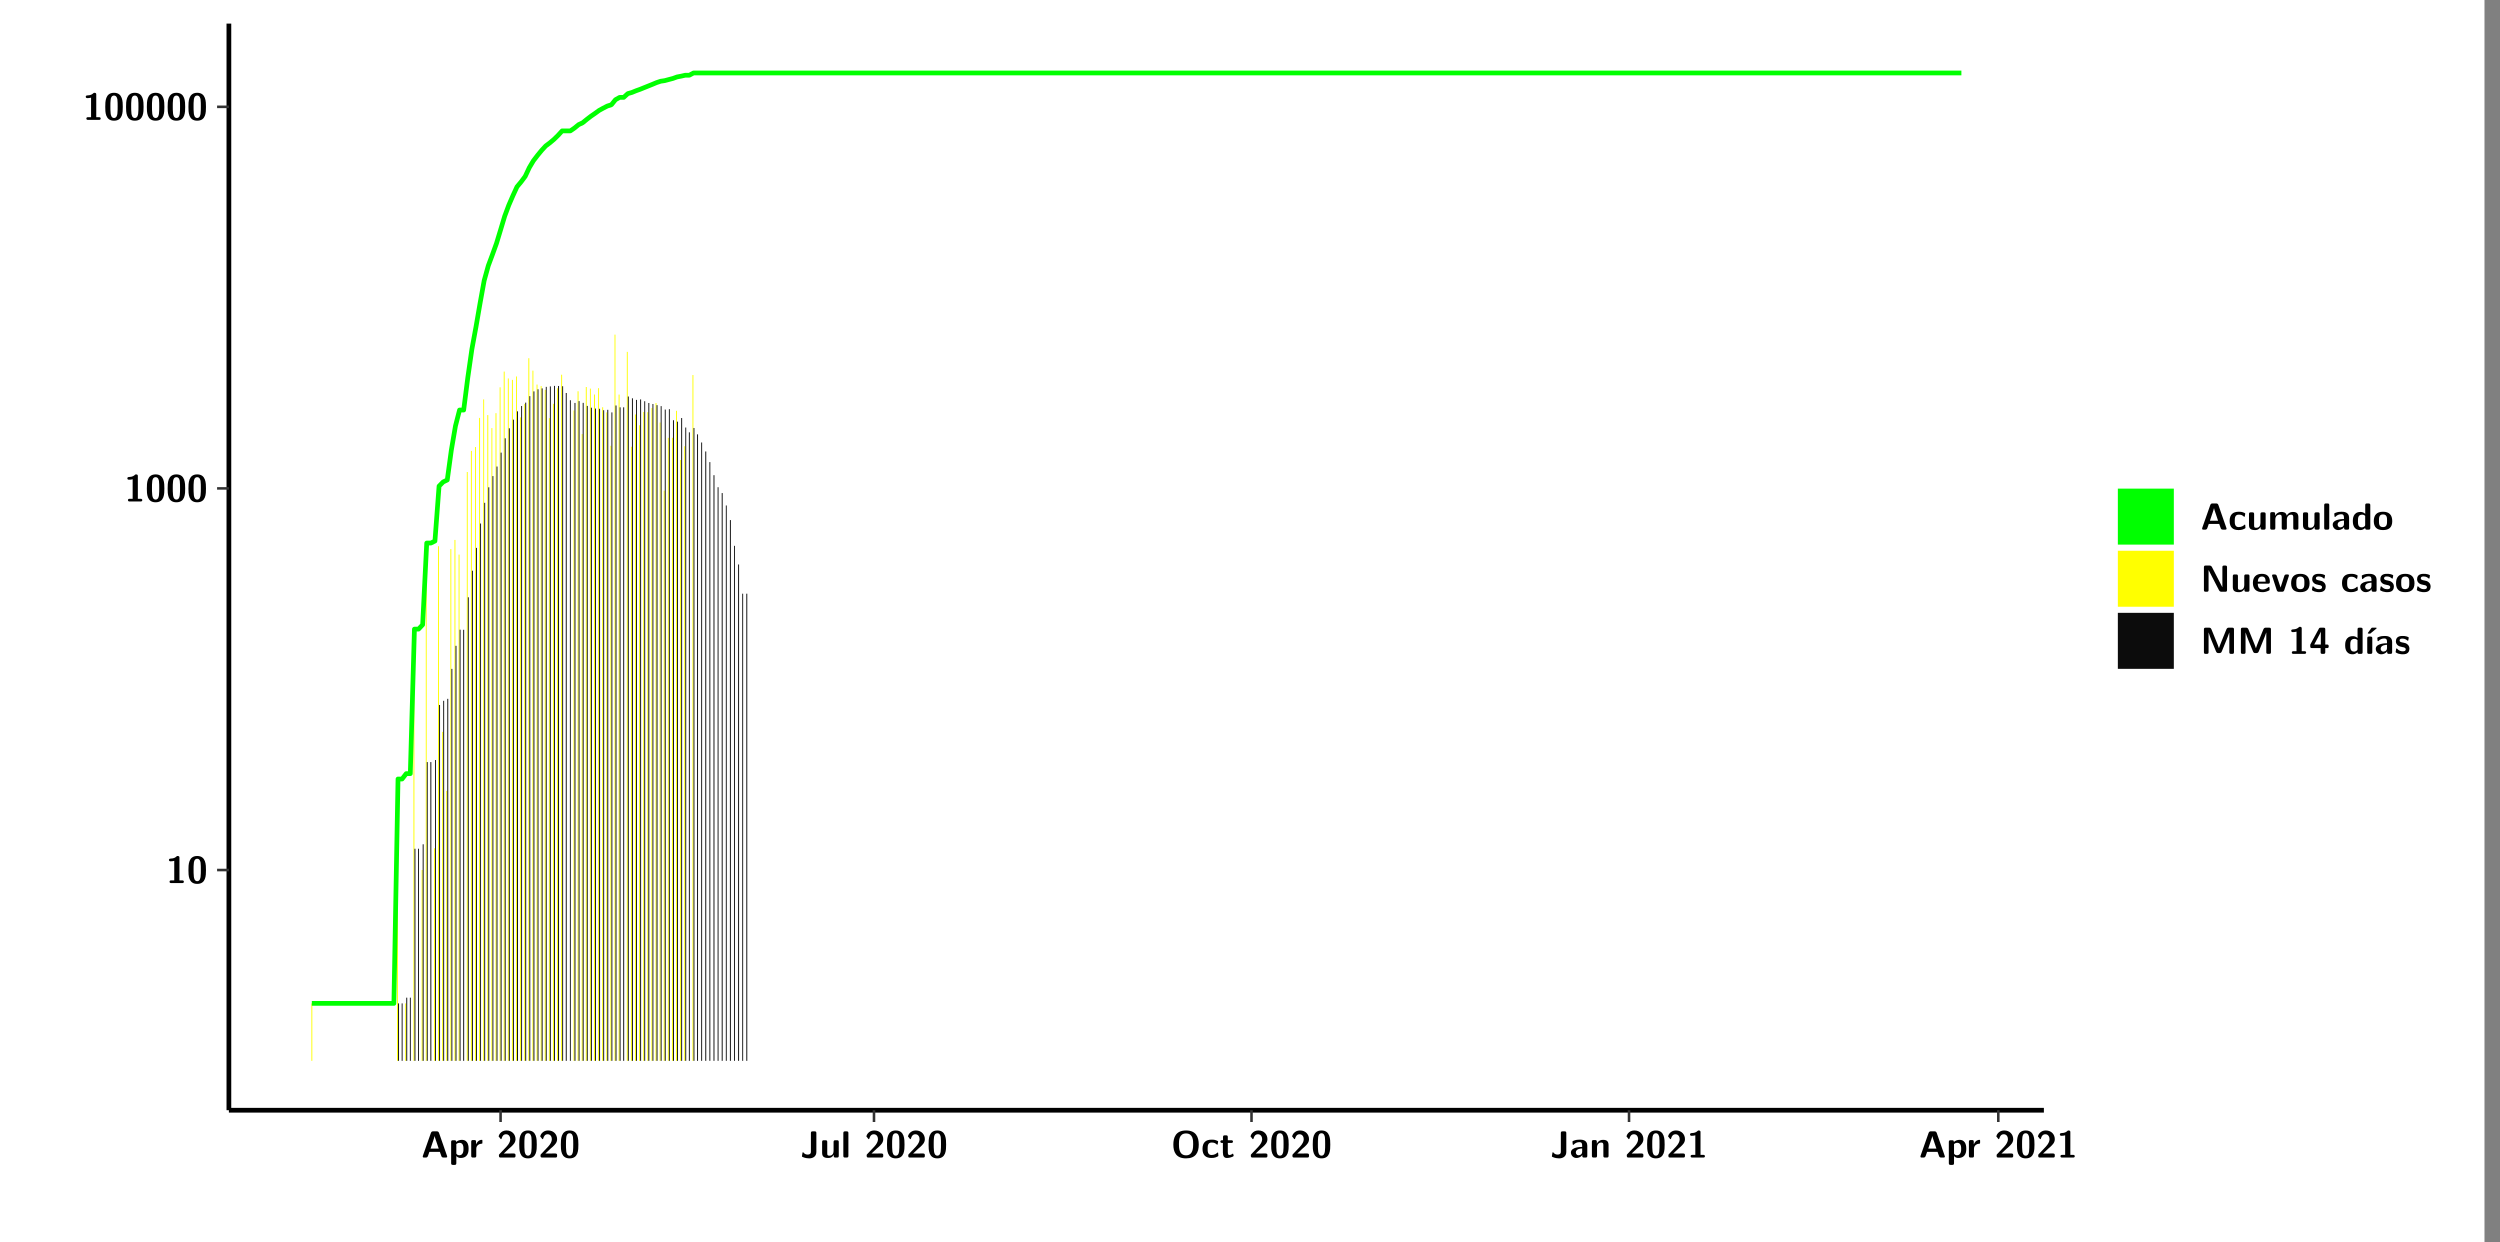<?xml version="1.0" encoding="UTF-8"?>
<svg xmlns="http://www.w3.org/2000/svg" xmlns:xlink="http://www.w3.org/1999/xlink" width="579.653pt" height="288pt" viewBox="0 0 579.653 288" version="1.1">
<rect x="0" y="0" width="579.653" height="288" fill="#808080" stroke="none"/>
<defs>
<g>
<symbol overflow="visible" id="glyph0-0">
<path style="stroke:none;" d=""/>
</symbol>
<symbol overflow="visible" id="glyph0-1">
<path style="stroke:none;" d="M 3.109 -5.859 C 3.109 -6.016 3.109 -6.281 2.719 -6.281 C 2.547 -6.281 2.516 -6.266 2.406 -6.156 C 2.25 -6.016 1.922 -5.688 1.047 -5.672 C 0.891 -5.672 0.672 -5.609 0.672 -5.359 C 0.672 -5.047 0.969 -5.047 1.094 -5.047 C 1.344 -5.047 1.656 -5.078 1.906 -5.156 L 1.906 -0.625 L 1.234 -0.625 C 1.109 -0.625 0.812 -0.625 0.812 -0.312 C 0.812 0 1.109 0 1.234 0 L 3.719 0 C 3.828 0 4.141 0 4.141 -0.312 C 4.141 -0.625 3.828 -0.625 3.719 -0.625 L 3.109 -0.625 Z M 3.109 -5.859 "/>
</symbol>
<symbol overflow="visible" id="glyph0-2">
<path style="stroke:none;" d="M 4.438 -3 C 4.438 -4.203 4.438 -6.281 2.406 -6.281 C 0.375 -6.281 0.375 -4.219 0.375 -3 C 0.375 -1.812 0.375 0.188 2.406 0.188 C 4.438 0.188 4.438 -1.781 4.438 -3 Z M 2.406 -0.438 C 1.75 -0.438 1.656 -1.25 1.625 -1.484 C 1.562 -1.953 1.562 -2.766 1.562 -3.125 C 1.562 -3.641 1.562 -4.203 1.625 -4.641 C 1.641 -4.875 1.734 -5.641 2.406 -5.641 C 3.047 -5.641 3.156 -4.906 3.188 -4.734 C 3.25 -4.281 3.25 -3.594 3.25 -3.125 C 3.25 -2.625 3.25 -1.953 3.188 -1.469 C 3.156 -1.234 3.062 -0.438 2.406 -0.438 Z M 2.406 -0.438 "/>
</symbol>
<symbol overflow="visible" id="glyph0-3">
<path style="stroke:none;" d="M 4.156 -5.703 C 4.031 -6.078 3.766 -6.078 3.594 -6.078 L 2.828 -6.078 C 2.641 -6.078 2.391 -6.078 2.266 -5.703 L 0.406 -0.406 C 0.375 -0.297 0.375 -0.281 0.375 -0.234 C 0.375 0 0.594 0 0.703 0 L 1.031 0 C 1.188 0 1.453 0 1.578 -0.344 L 1.922 -1.328 L 4.344 -1.328 L 4.641 -0.484 C 4.75 -0.172 4.812 0 5.234 0 L 5.703 0 C 5.828 0 6.047 0 6.047 -0.234 C 6.047 -0.281 6.047 -0.297 6 -0.406 Z M 2.812 -3.938 C 2.938 -4.328 3.062 -4.656 3.125 -4.969 L 3.141 -4.969 C 3.188 -4.766 3.188 -4.75 3.25 -4.547 L 4.078 -2.078 L 2.188 -2.078 Z M 2.812 -3.938 "/>
</symbol>
<symbol overflow="visible" id="glyph0-4">
<path style="stroke:none;" d="M 1.734 -0.344 C 2.125 0.094 2.609 0.094 2.719 0.094 C 4.578 0.094 4.578 -1.594 4.578 -2.031 C 4.578 -2.453 4.578 -4.109 3 -4.109 C 2.484 -4.109 2.016 -3.906 1.703 -3.609 C 1.703 -3.922 1.578 -4.016 1.281 -4.016 L 0.953 -4.016 C 0.641 -4.016 0.531 -3.922 0.531 -3.594 L 0.531 1.281 C 0.531 1.594 0.625 1.703 0.953 1.703 L 1.312 1.703 C 1.641 1.703 1.734 1.594 1.734 1.281 Z M 1.734 -3.141 C 1.828 -3.219 2.109 -3.422 2.484 -3.422 C 3.391 -3.422 3.391 -2.391 3.391 -2 C 3.391 -1.656 3.391 -0.531 2.406 -0.531 C 2.203 -0.531 2.047 -0.609 1.938 -0.688 C 1.734 -0.828 1.734 -0.875 1.734 -1.031 Z M 1.734 -3.141 "/>
</symbol>
<symbol overflow="visible" id="glyph0-5">
<path style="stroke:none;" d="M 1.703 -2.016 C 1.703 -2.844 2.391 -3.188 2.938 -3.219 C 3.109 -3.234 3.125 -3.234 3.125 -3.469 L 3.125 -3.875 C 3.125 -4.047 3.125 -4.109 2.969 -4.109 C 2.719 -4.109 2.078 -4.031 1.672 -3.078 L 1.656 -3.078 L 1.656 -3.641 C 1.656 -3.922 1.594 -4.062 1.234 -4.062 L 0.953 -4.062 C 0.641 -4.062 0.531 -3.969 0.531 -3.641 L 0.531 -0.422 C 0.531 -0.109 0.625 0 0.953 0 L 1.281 0 C 1.609 0 1.703 -0.109 1.703 -0.422 Z M 1.703 -2.016 "/>
</symbol>
<symbol overflow="visible" id="glyph0-6">
<path style="stroke:none;" d="M 0.562 -0.75 C 0.484 -0.656 0.484 -0.641 0.484 -0.484 L 0.484 -0.422 C 0.484 -0.109 0.578 0 0.906 0 L 3.906 0 C 4.25 0 4.328 -0.109 4.328 -0.422 L 4.328 -0.531 C 4.328 -0.672 4.328 -0.828 4.141 -0.906 C 4.078 -0.953 3.797 -0.953 3.625 -0.953 C 3.438 -0.953 3.219 -0.938 3.031 -0.938 L 1.609 -0.938 L 2.766 -2.031 C 2.906 -2.141 3.234 -2.422 3.359 -2.547 C 3.844 -3.016 4.328 -3.484 4.328 -4.266 C 4.328 -5.328 3.562 -6.281 2.266 -6.281 C 1.969 -6.281 1.469 -6.234 1.047 -5.891 C 0.969 -5.828 0.562 -5.516 0.406 -4.922 L 0.844 -4.359 C 0.891 -4.297 0.922 -4.266 0.984 -4.266 C 1.062 -4.266 1.078 -4.328 1.109 -4.422 C 1.281 -5.031 1.578 -5.406 2.141 -5.406 C 2.828 -5.406 3.109 -4.781 3.109 -4.25 C 3.109 -3.688 2.766 -3.094 2.25 -2.531 Z M 0.562 -0.75 "/>
</symbol>
<symbol overflow="visible" id="glyph0-7">
<path style="stroke:none;" d="M 3.75 -5.656 C 3.75 -5.938 3.688 -6.078 3.328 -6.078 L 2.906 -6.078 C 2.562 -6.078 2.484 -5.969 2.484 -5.656 L 2.484 -1.359 C 2.484 -1.172 2.484 -0.688 1.703 -0.688 C 1.203 -0.688 0.922 -0.969 0.797 -1.125 C 0.734 -1.203 0.703 -1.234 0.656 -1.234 C 0.562 -1.234 0.547 -1.141 0.531 -1.062 C 0.484 -0.781 0.406 -0.328 0.406 -0.297 C 0.406 -0.203 0.453 -0.188 0.625 -0.109 C 1.141 0.109 1.672 0.188 2.062 0.188 C 3 0.188 3.75 -0.281 3.75 -1.312 Z M 3.75 -5.656 "/>
</symbol>
<symbol overflow="visible" id="glyph0-8">
<path style="stroke:none;" d="M 4.391 -3.594 C 4.391 -3.875 4.328 -4.016 3.969 -4.016 L 3.609 -4.016 C 3.281 -4.016 3.188 -3.906 3.188 -3.594 L 3.188 -1.516 C 3.188 -0.938 2.891 -0.438 2.266 -0.438 C 1.766 -0.438 1.719 -0.562 1.719 -1.031 L 1.719 -3.594 C 1.719 -3.875 1.656 -4.016 1.297 -4.016 L 0.953 -4.016 C 0.625 -4.016 0.531 -3.922 0.531 -3.594 L 0.531 -1.109 C 0.531 -0.172 1.031 0.094 1.953 0.094 C 2.188 0.094 2.812 0.094 3.219 -0.656 L 3.219 -0.422 C 3.219 -0.141 3.281 0 3.641 0 L 3.969 0 C 4.297 0 4.391 -0.109 4.391 -0.422 Z M 4.391 -3.594 "/>
</symbol>
<symbol overflow="visible" id="glyph0-9">
<path style="stroke:none;" d="M 1.703 -5.656 C 1.703 -5.938 1.641 -6.078 1.281 -6.078 L 0.953 -6.078 C 0.641 -6.078 0.531 -5.984 0.531 -5.656 L 0.531 -0.422 C 0.531 -0.109 0.625 0 0.953 0 L 1.281 0 C 1.609 0 1.703 -0.109 1.703 -0.422 Z M 1.703 -5.656 "/>
</symbol>
<symbol overflow="visible" id="glyph0-10">
<path style="stroke:none;" d="M 6.422 -3 C 6.422 -4.766 5.781 -6.281 3.484 -6.281 C 1.047 -6.281 0.531 -4.609 0.531 -3 C 0.531 -1.359 1.109 0.188 3.469 0.188 C 5.734 0.188 6.422 -1.203 6.422 -3 Z M 3.484 -0.516 C 1.828 -0.516 1.828 -2.344 1.828 -3.141 C 1.828 -3.906 1.828 -5.594 3.469 -5.594 C 5.125 -5.594 5.125 -3.922 5.125 -3.141 C 5.125 -2.359 5.125 -0.516 3.484 -0.516 Z M 3.484 -0.516 "/>
</symbol>
<symbol overflow="visible" id="glyph0-11">
<path style="stroke:none;" d="M 4 -0.438 C 4 -0.531 3.969 -0.938 3.953 -1.047 C 3.953 -1.078 3.938 -1.172 3.844 -1.172 C 3.812 -1.172 3.797 -1.172 3.703 -1.078 C 3.562 -0.953 3.141 -0.594 2.422 -0.594 C 1.516 -0.594 1.516 -1.469 1.516 -2.031 C 1.516 -2.75 1.562 -3.484 2.453 -3.484 C 3.031 -3.484 3.266 -3.344 3.578 -3.078 C 3.688 -2.984 3.703 -2.984 3.734 -2.984 C 3.828 -2.984 3.844 -3.062 3.844 -3.094 C 3.859 -3.172 3.953 -3.656 3.953 -3.703 C 3.953 -3.781 3.891 -3.812 3.75 -3.891 C 3.328 -4.078 3.062 -4.156 2.453 -4.156 C 1.141 -4.156 0.328 -3.547 0.328 -2.016 C 0.328 -0.562 1.078 0.094 2.406 0.094 C 2.641 0.094 3.172 0.094 3.75 -0.203 C 4 -0.344 4 -0.344 4 -0.438 Z M 4 -0.438 "/>
</symbol>
<symbol overflow="visible" id="glyph0-12">
<path style="stroke:none;" d="M 1.906 -3.391 L 2.688 -3.391 C 2.797 -3.391 3.109 -3.391 3.109 -3.703 C 3.109 -4.016 2.797 -4.016 2.688 -4.016 L 1.906 -4.016 L 1.906 -4.75 C 1.906 -5.016 1.844 -5.156 1.484 -5.156 L 1.219 -5.156 C 0.906 -5.156 0.797 -5.062 0.797 -4.75 L 0.797 -4.016 L 0.594 -4.016 C 0.5 -4.016 0.172 -4.016 0.172 -3.703 C 0.172 -3.391 0.484 -3.391 0.594 -3.391 L 0.766 -3.391 L 0.766 -1.172 C 0.766 -0.281 1.094 0.094 1.688 0.094 C 1.766 0.094 2.156 0.094 2.609 -0.047 C 2.766 -0.094 3.266 -0.25 3.266 -0.406 C 3.266 -0.438 3.25 -0.5 3.203 -0.688 C 3.156 -0.859 3.141 -0.906 3.062 -0.906 C 3.016 -0.906 3 -0.906 2.953 -0.844 C 2.859 -0.781 2.625 -0.594 2.25 -0.594 C 2.047 -0.594 1.906 -0.734 1.906 -1.312 Z M 1.906 -3.391 "/>
</symbol>
<symbol overflow="visible" id="glyph0-13">
<path style="stroke:none;" d="M 4.062 -2.766 C 4.062 -4.156 2.734 -4.156 2.297 -4.156 C 1.891 -4.156 1.453 -4.125 0.859 -3.891 C 0.672 -3.797 0.625 -3.781 0.625 -3.688 C 0.625 -3.625 0.688 -3.109 0.688 -3.047 C 0.703 -2.984 0.75 -2.938 0.812 -2.938 C 0.844 -2.938 0.875 -2.969 0.906 -3 C 1.281 -3.391 1.719 -3.578 2.266 -3.578 C 2.734 -3.578 2.875 -3.297 2.875 -2.781 L 2.875 -2.469 C 2.562 -2.469 0.266 -2.453 0.266 -1.172 C 0.266 -0.547 0.766 0.094 1.531 0.094 C 1.828 0.094 2.484 0.016 2.906 -0.594 L 2.906 -0.422 C 2.906 -0.141 2.969 0 3.328 0 L 3.641 0 C 3.984 0 4.062 -0.109 4.062 -0.422 Z M 2.875 -1.344 C 2.875 -0.531 2.047 -0.531 2.016 -0.531 C 1.641 -0.531 1.406 -0.844 1.406 -1.188 C 1.406 -2.047 2.625 -2.109 2.875 -2.109 Z M 2.875 -1.344 "/>
</symbol>
<symbol overflow="visible" id="glyph0-14">
<path style="stroke:none;" d="M 4.391 -2.844 C 4.391 -3.75 4 -4.109 3.109 -4.109 C 2.188 -4.109 1.781 -3.438 1.672 -3.203 L 1.672 -3.641 C 1.672 -3.922 1.609 -4.062 1.25 -4.062 L 0.953 -4.062 C 0.625 -4.062 0.531 -3.969 0.531 -3.641 L 0.531 -0.422 C 0.531 -0.109 0.625 0 0.953 0 L 1.297 0 C 1.625 0 1.719 -0.109 1.719 -0.422 L 1.719 -2.359 C 1.719 -3.125 2.219 -3.484 2.688 -3.484 C 3.109 -3.484 3.188 -3.281 3.188 -2.828 L 3.188 -0.422 C 3.188 -0.141 3.25 0 3.609 0 L 3.969 0 C 4.297 0 4.391 -0.109 4.391 -0.422 Z M 4.391 -2.844 "/>
</symbol>
<symbol overflow="visible" id="glyph0-15">
<path style="stroke:none;" d="M 7.062 -2.844 C 7.062 -3.75 6.672 -4.109 5.781 -4.109 C 5.156 -4.109 4.688 -3.828 4.359 -3.25 C 4.219 -4.078 3.484 -4.109 3.109 -4.109 C 2.938 -4.109 2.578 -4.109 2.188 -3.828 C 1.906 -3.625 1.734 -3.344 1.672 -3.203 L 1.672 -3.641 C 1.672 -3.922 1.609 -4.062 1.25 -4.062 L 0.953 -4.062 C 0.625 -4.062 0.531 -3.969 0.531 -3.641 L 0.531 -0.422 C 0.531 -0.109 0.625 0 0.953 0 L 1.297 0 C 1.625 0 1.719 -0.109 1.719 -0.422 L 1.719 -2.359 C 1.719 -3.141 2.25 -3.484 2.688 -3.484 C 3.109 -3.484 3.203 -3.297 3.203 -2.828 L 3.203 -0.422 C 3.203 -0.109 3.297 0 3.625 0 L 3.969 0 C 4.297 0 4.391 -0.109 4.391 -0.422 L 4.391 -2.359 C 4.391 -3.141 4.922 -3.484 5.359 -3.484 C 5.781 -3.484 5.875 -3.297 5.875 -2.828 L 5.875 -0.422 C 5.875 -0.109 5.969 0 6.297 0 L 6.641 0 C 6.984 0 7.062 -0.109 7.062 -0.422 Z M 7.062 -2.844 "/>
</symbol>
<symbol overflow="visible" id="glyph0-16">
<path style="stroke:none;" d="M 4.375 -5.656 C 4.375 -5.938 4.312 -6.078 3.953 -6.078 L 3.625 -6.078 C 3.297 -6.078 3.203 -5.969 3.203 -5.656 L 3.203 -3.672 C 2.812 -4.047 2.375 -4.109 2.109 -4.109 C 0.328 -4.109 0.328 -2.422 0.328 -2 C 0.328 -1.594 0.328 0.094 2.062 0.094 C 2.422 0.094 2.812 -0.016 3.188 -0.406 C 3.188 -0.094 3.297 0 3.609 0 L 3.953 0 C 4.281 0 4.375 -0.109 4.375 -0.422 Z M 3.188 -1.094 C 3.188 -0.953 3.188 -0.875 2.922 -0.688 C 2.703 -0.547 2.5 -0.531 2.406 -0.531 C 1.516 -0.531 1.516 -1.344 1.516 -2 C 1.516 -2.656 1.516 -3.484 2.5 -3.484 C 2.75 -3.484 2.984 -3.391 3.188 -3.203 Z M 3.188 -1.094 "/>
</symbol>
<symbol overflow="visible" id="glyph0-17">
<path style="stroke:none;" d="M 4.547 -1.969 C 4.547 -3.406 3.844 -4.156 2.406 -4.156 C 0.953 -4.156 0.266 -3.391 0.266 -1.969 C 0.266 -0.547 1.031 0.094 2.406 0.094 C 3.781 0.094 4.547 -0.531 4.547 -1.969 Z M 2.406 -0.594 C 1.469 -0.594 1.469 -1.375 1.469 -2.078 C 1.469 -2.75 1.469 -3.531 2.406 -3.531 C 3.344 -3.531 3.344 -2.766 3.344 -2.078 C 3.344 -1.391 3.344 -0.594 2.406 -0.594 Z M 2.406 -0.594 "/>
</symbol>
<symbol overflow="visible" id="glyph0-18">
<path style="stroke:none;" d="M 2.656 -5.734 C 2.469 -6.078 2.203 -6.078 2.031 -6.078 L 1.219 -6.078 C 0.906 -6.078 0.797 -5.984 0.797 -5.656 L 0.797 -0.422 C 0.797 -0.109 0.891 0 1.219 0 L 1.453 0 C 1.781 0 1.875 -0.109 1.875 -0.422 L 1.875 -5.016 L 1.891 -5.016 L 4.297 -0.344 C 4.484 0 4.75 0 4.922 0 L 5.734 0 C 6.062 0 6.156 -0.109 6.156 -0.422 L 6.156 -5.656 C 6.156 -5.938 6.094 -6.078 5.734 -6.078 L 5.5 -6.078 C 5.156 -6.078 5.078 -5.969 5.078 -5.656 L 5.078 -1.062 L 5.062 -1.062 Z M 2.656 -5.734 "/>
</symbol>
<symbol overflow="visible" id="glyph0-19">
<path style="stroke:none;" d="M 3.781 -1.875 C 3.984 -1.875 4.203 -1.891 4.203 -2.281 C 4.203 -3.406 3.672 -4.156 2.359 -4.156 C 0.969 -4.156 0.266 -3.375 0.266 -2.047 C 0.266 -0.609 1.109 0.094 2.484 0.094 C 2.812 0.094 3.312 0.047 3.891 -0.234 C 4.078 -0.328 4.141 -0.359 4.141 -0.469 C 4.141 -0.531 4.125 -0.781 4.109 -0.844 C 4.078 -1.125 4.062 -1.125 3.984 -1.125 C 3.953 -1.125 3.938 -1.125 3.844 -1.047 C 3.328 -0.594 2.797 -0.531 2.516 -0.531 C 1.531 -0.531 1.422 -1.312 1.391 -1.875 Z M 1.406 -2.344 C 1.422 -2.875 1.609 -3.531 2.359 -3.531 C 3.062 -3.531 3.203 -3.031 3.219 -2.344 Z M 1.406 -2.344 "/>
</symbol>
<symbol overflow="visible" id="glyph0-20">
<path style="stroke:none;" d="M 4.109 -3.609 C 4.141 -3.719 4.141 -3.75 4.141 -3.766 C 4.141 -4.016 3.922 -4.016 3.797 -4.016 L 3.609 -4.016 C 3.25 -4.016 3.141 -3.891 3.062 -3.641 L 2.203 -0.984 L 1.328 -3.641 C 1.266 -3.828 1.203 -4.016 0.781 -4.016 L 0.578 -4.016 C 0.453 -4.016 0.234 -4.016 0.234 -3.766 C 0.234 -3.75 0.234 -3.719 0.266 -3.609 L 1.312 -0.375 C 1.438 0 1.703 0 1.859 0 L 2.5 0 C 2.672 0 2.938 0 3.062 -0.375 Z M 4.109 -3.609 "/>
</symbol>
<symbol overflow="visible" id="glyph0-21">
<path style="stroke:none;" d="M 3.469 -1.234 C 3.469 -1.734 3.203 -2.031 3.047 -2.172 C 2.703 -2.484 2.391 -2.547 2.031 -2.609 C 1.547 -2.703 1.188 -2.766 1.188 -3.109 C 1.188 -3.469 1.484 -3.547 1.828 -3.547 C 2.406 -3.547 2.719 -3.328 2.953 -3.125 C 3.047 -3.047 3.062 -3.047 3.094 -3.047 C 3.188 -3.047 3.203 -3.125 3.203 -3.156 C 3.219 -3.219 3.312 -3.719 3.312 -3.766 C 3.312 -3.906 2.844 -4.031 2.75 -4.062 C 2.406 -4.156 2.125 -4.156 1.891 -4.156 C 1.5 -4.156 0.328 -4.156 0.328 -2.906 C 0.328 -2.484 0.516 -2.219 0.75 -2 C 1.062 -1.734 1.406 -1.672 1.906 -1.562 C 2.156 -1.531 2.609 -1.453 2.609 -1.062 C 2.609 -0.656 2.266 -0.594 1.922 -0.594 C 1.531 -0.594 1.047 -0.703 0.625 -1.188 C 0.594 -1.234 0.562 -1.266 0.516 -1.266 C 0.422 -1.266 0.406 -1.188 0.391 -1.125 C 0.375 -1.016 0.266 -0.516 0.266 -0.422 C 0.266 -0.266 0.922 -0.062 0.922 -0.047 C 1.406 0.094 1.766 0.094 1.922 0.094 C 2.359 0.094 3.469 0.062 3.469 -1.234 Z M 3.469 -1.234 "/>
</symbol>
<symbol overflow="visible" id="glyph0-22">
<path style="stroke:none;" d="M 4.859 -2.859 C 4.688 -2.422 4.359 -1.609 4.281 -1.312 C 4.203 -1.625 3.844 -2.484 3.656 -2.953 L 2.531 -5.719 C 2.391 -6.078 2.109 -6.078 1.953 -6.078 L 1.219 -6.078 C 0.906 -6.078 0.797 -5.984 0.797 -5.656 L 0.797 -0.422 C 0.797 -0.109 0.891 0 1.219 0 L 1.453 0 C 1.781 0 1.875 -0.109 1.875 -0.422 L 1.875 -4.953 L 1.891 -4.953 C 1.984 -4.562 2.375 -3.578 2.578 -3.062 L 3.609 -0.562 C 3.766 -0.188 3.969 -0.188 4.266 -0.188 C 4.562 -0.188 4.781 -0.188 4.938 -0.562 L 6.062 -3.328 C 6.141 -3.531 6.625 -4.719 6.672 -4.953 L 6.688 -4.953 L 6.688 -0.422 C 6.688 -0.141 6.75 0 7.109 0 L 7.344 0 C 7.672 0 7.766 -0.109 7.766 -0.422 L 7.766 -5.656 C 7.766 -5.938 7.703 -6.078 7.344 -6.078 L 6.609 -6.078 C 6.391 -6.078 6.172 -6.062 6.016 -5.703 Z M 4.859 -2.859 "/>
</symbol>
<symbol overflow="visible" id="glyph0-23">
<path style="stroke:none;" d="M 0.344 -2.297 C 0.266 -2.172 0.266 -2.141 0.266 -1.984 L 0.266 -1.766 C 0.266 -1.484 0.328 -1.344 0.688 -1.344 L 2.672 -1.344 L 2.672 -0.422 C 2.672 -0.141 2.719 0 3.078 0 L 3.328 0 C 3.656 0 3.75 -0.109 3.75 -0.422 L 3.75 -1.344 L 4.125 -1.344 C 4.391 -1.344 4.547 -1.406 4.547 -1.75 C 4.547 -2.078 4.422 -2.172 4.125 -2.172 L 3.75 -2.172 L 3.75 -5.656 C 3.75 -5.984 3.656 -6.078 3.328 -6.078 L 2.688 -6.078 C 2.531 -6.078 2.391 -6.078 2.281 -5.875 Z M 1.188 -2.172 C 2.578 -4.75 2.672 -5.016 2.703 -5.156 L 2.719 -5.156 L 2.719 -2.172 Z M 1.188 -2.172 "/>
</symbol>
<symbol overflow="visible" id="glyph0-24">
<path style="stroke:none;" d="M 3.906 -5.844 C 3.953 -5.875 4 -5.922 4 -5.969 C 4 -6.078 3.906 -6.078 3.766 -6.078 L 3.047 -6.078 C 2.875 -6.078 2.859 -6.078 2.781 -5.984 L 2.031 -4.953 C 1.953 -4.859 1.953 -4.844 1.953 -4.828 C 1.953 -4.703 2.047 -4.703 2.188 -4.703 L 2.516 -4.703 Z M 3.906 -5.844 "/>
</symbol>
<symbol overflow="visible" id="glyph0-25">
<path style="stroke:none;" d="M 1.703 -3.594 C 1.703 -3.875 1.641 -4.016 1.281 -4.016 L 0.953 -4.016 C 0.641 -4.016 0.531 -3.922 0.531 -3.594 L 0.531 -0.422 C 0.531 -0.109 0.625 0 0.953 0 L 1.281 0 C 1.609 0 1.703 -0.109 1.703 -0.422 Z M 1.703 -3.594 "/>
</symbol>
</g>
<clipPath id="clip1">
  <path d="M 0 0 L 576.008 0 L 576.008 288 L 0 288 Z M 0 0 "/>
</clipPath>
<clipPath id="clip2">
  <path d="M 53.07 5.477 L 473.898 5.477 L 473.898 257.414 L 53.07 257.414 Z M 53.07 5.477 "/>
</clipPath>
</defs>
<g id="surface1">
<g clip-path="url(#clip1)" clip-rule="nonzero">
<path style="fill-rule:nonzero;fill:rgb(100%,100%,100%);fill-opacity:1;stroke-width:0.598;stroke-linecap:round;stroke-linejoin:round;stroke:rgb(100%,100%,100%);stroke-opacity:1;stroke-miterlimit:10;" d="M 0 0 L 0 288.004 L 576.008 288.004 L 576.008 0 Z M 0 0 " transform="matrix(1,0,0,-1,0,288)"/>
</g>
<g clip-path="url(#clip2)" clip-rule="nonzero">
<path style=" stroke:none;fill-rule:nonzero;fill:rgb(100%,100%,100%);fill-opacity:1;" d="M 53.07 257.414 L 53.07 5.477 L 473.898 5.477 L 473.898 257.414 Z M 53.07 257.414 "/>
</g>
<path style=" stroke:none;fill-rule:nonzero;fill:rgb(100%,100%,0%);fill-opacity:1;" d="M 72.199 245.969 L 72.199 232.648 L 72.41 232.648 L 72.41 245.969 Z M 72.199 245.969 "/>
<path style=" stroke:none;fill-rule:nonzero;fill:rgb(100%,100%,0%);fill-opacity:1;" d="M 92.055 245.969 L 92.055 181.945 L 92.273 181.945 L 92.273 245.969 Z M 92.055 245.969 "/>
<path style=" stroke:none;fill-rule:nonzero;fill:rgb(4.999%,4.999%,4.999%);fill-opacity:1;" d="M 92.297 245.969 L 92.297 232.648 L 92.516 232.648 L 92.516 245.969 Z M 92.297 245.969 "/>
<path style=" stroke:none;fill-rule:nonzero;fill:rgb(4.999%,4.999%,4.999%);fill-opacity:1;" d="M 93.133 245.969 L 93.133 232.648 L 93.34 232.648 L 93.34 245.969 Z M 93.133 245.969 "/>
<path style=" stroke:none;fill-rule:nonzero;fill:rgb(100%,100%,0%);fill-opacity:1;" d="M 93.957 245.969 L 93.957 232.648 L 94.18 232.648 L 94.18 245.969 Z M 93.957 245.969 "/>
<path style=" stroke:none;fill-rule:nonzero;fill:rgb(4.999%,4.999%,4.999%);fill-opacity:1;" d="M 94.199 245.969 L 94.199 231.32 L 94.418 231.32 L 94.418 245.969 Z M 94.199 245.969 "/>
<path style=" stroke:none;fill-rule:nonzero;fill:rgb(4.999%,4.999%,4.999%);fill-opacity:1;" d="M 95.035 245.969 L 95.035 231.32 L 95.242 231.32 L 95.242 245.969 Z M 95.035 245.969 "/>
<path style=" stroke:none;fill-rule:nonzero;fill:rgb(100%,100%,0%);fill-opacity:1;" d="M 95.863 245.969 L 95.863 149.566 L 96.082 149.566 L 96.082 245.969 Z M 95.863 245.969 "/>
<path style=" stroke:none;fill-rule:nonzero;fill:rgb(4.999%,4.999%,4.999%);fill-opacity:1;" d="M 96.102 245.969 L 96.102 196.789 L 96.32 196.789 L 96.32 245.969 Z M 96.102 245.969 "/>
<path style=" stroke:none;fill-rule:nonzero;fill:rgb(4.999%,4.999%,4.999%);fill-opacity:1;" d="M 96.938 245.969 L 96.938 196.789 L 97.148 196.789 L 97.148 245.969 Z M 96.938 245.969 "/>
<path style=" stroke:none;fill-rule:nonzero;fill:rgb(100%,100%,0%);fill-opacity:1;" d="M 97.766 245.969 L 97.766 201.723 L 97.984 201.723 L 97.984 245.969 Z M 97.766 245.969 "/>
<path style=" stroke:none;fill-rule:nonzero;fill:rgb(4.999%,4.999%,4.999%);fill-opacity:1;" d="M 98.004 245.969 L 98.004 195.754 L 98.223 195.754 L 98.223 245.969 Z M 98.004 245.969 "/>
<path style=" stroke:none;fill-rule:nonzero;fill:rgb(100%,100%,0%);fill-opacity:1;" d="M 98.723 245.969 L 98.723 134.902 L 98.93 134.902 L 98.93 245.969 Z M 98.723 245.969 "/>
<path style=" stroke:none;fill-rule:nonzero;fill:rgb(4.999%,4.999%,4.999%);fill-opacity:1;" d="M 98.961 245.969 L 98.961 176.695 L 99.168 176.695 L 99.168 245.969 Z M 98.961 245.969 "/>
<path style=" stroke:none;fill-rule:nonzero;fill:rgb(4.999%,4.999%,4.999%);fill-opacity:1;" d="M 99.785 245.969 L 99.785 176.695 L 100.008 176.695 L 100.008 245.969 Z M 99.785 245.969 "/>
<path style=" stroke:none;fill-rule:nonzero;fill:rgb(100%,100%,0%);fill-opacity:1;" d="M 100.625 245.969 L 100.625 196.68 L 100.832 196.68 L 100.832 245.969 Z M 100.625 245.969 "/>
<path style=" stroke:none;fill-rule:nonzero;fill:rgb(4.999%,4.999%,4.999%);fill-opacity:1;" d="M 100.863 245.969 L 100.863 176.219 L 101.074 176.219 L 101.074 245.969 Z M 100.863 245.969 "/>
<path style=" stroke:none;fill-rule:nonzero;fill:rgb(100%,100%,0%);fill-opacity:1;" d="M 101.57 245.969 L 101.57 126.645 L 101.789 126.645 L 101.789 245.969 Z M 101.57 245.969 "/>
<path style=" stroke:none;fill-rule:nonzero;fill:rgb(4.999%,4.999%,4.999%);fill-opacity:1;" d="M 101.809 245.969 L 101.809 163.457 L 102.027 163.457 L 102.027 245.969 Z M 101.809 245.969 "/>
<path style=" stroke:none;fill-rule:nonzero;fill:rgb(100%,100%,0%);fill-opacity:1;" d="M 102.527 245.969 L 102.527 169.684 L 102.734 169.684 L 102.734 245.969 Z M 102.527 245.969 "/>
<path style=" stroke:none;fill-rule:nonzero;fill:rgb(4.999%,4.999%,4.999%);fill-opacity:1;" d="M 102.766 245.969 L 102.766 162.488 L 102.977 162.488 L 102.977 245.969 Z M 102.766 245.969 "/>
<path style=" stroke:none;fill-rule:nonzero;fill:rgb(100%,100%,0%);fill-opacity:1;" d="M 103.473 245.969 L 103.473 183.371 L 103.691 183.371 L 103.691 245.969 Z M 103.473 245.969 "/>
<path style=" stroke:none;fill-rule:nonzero;fill:rgb(4.999%,4.999%,4.999%);fill-opacity:1;" d="M 103.711 245.969 L 103.711 162.031 L 103.93 162.031 L 103.93 245.969 Z M 103.711 245.969 "/>
<path style=" stroke:none;fill-rule:nonzero;fill:rgb(100%,100%,0%);fill-opacity:1;" d="M 104.43 245.969 L 104.43 127.309 L 104.641 127.309 L 104.641 245.969 Z M 104.43 245.969 "/>
<path style=" stroke:none;fill-rule:nonzero;fill:rgb(4.999%,4.999%,4.999%);fill-opacity:1;" d="M 104.668 245.969 L 104.668 155.086 L 104.879 155.086 L 104.879 245.969 Z M 104.668 245.969 "/>
<path style=" stroke:none;fill-rule:nonzero;fill:rgb(100%,100%,0%);fill-opacity:1;" d="M 105.375 245.969 L 105.375 125.188 L 105.594 125.188 L 105.594 245.969 Z M 105.375 245.969 "/>
<path style=" stroke:none;fill-rule:nonzero;fill:rgb(4.999%,4.999%,4.999%);fill-opacity:1;" d="M 105.617 245.969 L 105.617 149.738 L 105.836 149.738 L 105.836 245.969 Z M 105.617 245.969 "/>
<path style=" stroke:none;fill-rule:nonzero;fill:rgb(100%,100%,0%);fill-opacity:1;" d="M 106.332 245.969 L 106.332 128.586 L 106.543 128.586 L 106.543 245.969 Z M 106.332 245.969 "/>
<path style=" stroke:none;fill-rule:nonzero;fill:rgb(4.999%,4.999%,4.999%);fill-opacity:1;" d="M 106.57 245.969 L 106.57 146 L 106.781 146 L 106.781 245.969 Z M 106.57 245.969 "/>
<path style=" stroke:none;fill-rule:nonzero;fill:rgb(4.999%,4.999%,4.999%);fill-opacity:1;" d="M 107.398 245.969 L 107.398 146.02 L 107.617 146.02 L 107.617 245.969 Z M 107.398 245.969 "/>
<path style=" stroke:none;fill-rule:nonzero;fill:rgb(100%,100%,0%);fill-opacity:1;" d="M 108.234 245.969 L 108.234 109.438 L 108.445 109.438 L 108.445 245.969 Z M 108.234 245.969 "/>
<path style=" stroke:none;fill-rule:nonzero;fill:rgb(4.999%,4.999%,4.999%);fill-opacity:1;" d="M 108.477 245.969 L 108.477 138.488 L 108.684 138.488 L 108.684 245.969 Z M 108.477 245.969 "/>
<path style=" stroke:none;fill-rule:nonzero;fill:rgb(100%,100%,0%);fill-opacity:1;" d="M 109.184 245.969 L 109.184 104.547 L 109.402 104.547 L 109.402 245.969 Z M 109.184 245.969 "/>
<path style=" stroke:none;fill-rule:nonzero;fill:rgb(4.999%,4.999%,4.999%);fill-opacity:1;" d="M 109.422 245.969 L 109.422 132.332 L 109.641 132.332 L 109.641 245.969 Z M 109.422 245.969 "/>
<path style=" stroke:none;fill-rule:nonzero;fill:rgb(100%,100%,0%);fill-opacity:1;" d="M 110.137 245.969 L 110.137 103.648 L 110.348 103.648 L 110.348 245.969 Z M 110.137 245.969 "/>
<path style=" stroke:none;fill-rule:nonzero;fill:rgb(4.999%,4.999%,4.999%);fill-opacity:1;" d="M 110.379 245.969 L 110.379 127.031 L 110.586 127.031 L 110.586 245.969 Z M 110.379 245.969 "/>
<path style=" stroke:none;fill-rule:nonzero;fill:rgb(100%,100%,0%);fill-opacity:1;" d="M 111.086 245.969 L 111.086 96.895 L 111.305 96.895 L 111.305 245.969 Z M 111.086 245.969 "/>
<path style=" stroke:none;fill-rule:nonzero;fill:rgb(4.999%,4.999%,4.999%);fill-opacity:1;" d="M 111.324 245.969 L 111.324 121.383 L 111.531 121.383 L 111.531 245.969 Z M 111.324 245.969 "/>
<path style=" stroke:none;fill-rule:nonzero;fill:rgb(100%,100%,0%);fill-opacity:1;" d="M 112.043 245.969 L 112.043 92.602 L 112.25 92.602 L 112.25 245.969 Z M 112.043 245.969 "/>
<path style=" stroke:none;fill-rule:nonzero;fill:rgb(4.999%,4.999%,4.999%);fill-opacity:1;" d="M 112.281 245.969 L 112.281 116.582 L 112.488 116.582 L 112.488 245.969 Z M 112.281 245.969 "/>
<path style=" stroke:none;fill-rule:nonzero;fill:rgb(100%,100%,0%);fill-opacity:1;" d="M 112.988 245.969 L 112.988 96.238 L 113.207 96.238 L 113.207 245.969 Z M 112.988 245.969 "/>
<path style=" stroke:none;fill-rule:nonzero;fill:rgb(4.999%,4.999%,4.999%);fill-opacity:1;" d="M 113.227 245.969 L 113.227 112.984 L 113.438 112.984 L 113.438 245.969 Z M 113.227 245.969 "/>
<path style=" stroke:none;fill-rule:nonzero;fill:rgb(100%,100%,0%);fill-opacity:1;" d="M 113.945 245.969 L 113.945 99.254 L 114.152 99.254 L 114.152 245.969 Z M 113.945 245.969 "/>
<path style=" stroke:none;fill-rule:nonzero;fill:rgb(4.999%,4.999%,4.999%);fill-opacity:1;" d="M 114.184 245.969 L 114.184 110.383 L 114.391 110.383 L 114.391 245.969 Z M 114.184 245.969 "/>
<path style=" stroke:none;fill-rule:nonzero;fill:rgb(100%,100%,0%);fill-opacity:1;" d="M 114.891 245.969 L 114.891 95.797 L 115.109 95.797 L 115.109 245.969 Z M 114.891 245.969 "/>
<path style=" stroke:none;fill-rule:nonzero;fill:rgb(4.999%,4.999%,4.999%);fill-opacity:1;" d="M 115.129 245.969 L 115.129 108.172 L 115.34 108.172 L 115.34 245.969 Z M 115.129 245.969 "/>
<path style=" stroke:none;fill-rule:nonzero;fill:rgb(100%,100%,0%);fill-opacity:1;" d="M 115.848 245.969 L 115.848 89.801 L 116.055 89.801 L 116.055 245.969 Z M 115.848 245.969 "/>
<path style=" stroke:none;fill-rule:nonzero;fill:rgb(4.999%,4.999%,4.999%);fill-opacity:1;" d="M 116.078 245.969 L 116.078 104.945 L 116.297 104.945 L 116.297 245.969 Z M 116.078 245.969 "/>
<path style=" stroke:none;fill-rule:nonzero;fill:rgb(100%,100%,0%);fill-opacity:1;" d="M 116.793 245.969 L 116.793 86.156 L 117.012 86.156 L 117.012 245.969 Z M 116.793 245.969 "/>
<path style=" stroke:none;fill-rule:nonzero;fill:rgb(4.999%,4.999%,4.999%);fill-opacity:1;" d="M 117.031 245.969 L 117.031 101.625 L 117.242 101.625 L 117.242 245.969 Z M 117.031 245.969 "/>
<path style=" stroke:none;fill-rule:nonzero;fill:rgb(100%,100%,0%);fill-opacity:1;" d="M 117.75 245.969 L 117.75 87.75 L 117.961 87.75 L 117.961 245.969 Z M 117.75 245.969 "/>
<path style=" stroke:none;fill-rule:nonzero;fill:rgb(4.999%,4.999%,4.999%);fill-opacity:1;" d="M 117.98 245.969 L 117.98 99.305 L 118.199 99.305 L 118.199 245.969 Z M 117.98 245.969 "/>
<path style=" stroke:none;fill-rule:nonzero;fill:rgb(100%,100%,0%);fill-opacity:1;" d="M 118.695 245.969 L 118.695 88.078 L 118.914 88.078 L 118.914 245.969 Z M 118.695 245.969 "/>
<path style=" stroke:none;fill-rule:nonzero;fill:rgb(4.999%,4.999%,4.999%);fill-opacity:1;" d="M 118.934 245.969 L 118.934 97.301 L 119.145 97.301 L 119.145 245.969 Z M 118.934 245.969 "/>
<path style=" stroke:none;fill-rule:nonzero;fill:rgb(100%,100%,0%);fill-opacity:1;" d="M 119.652 245.969 L 119.652 87.289 L 119.863 87.289 L 119.863 245.969 Z M 119.652 245.969 "/>
<path style=" stroke:none;fill-rule:nonzero;fill:rgb(4.999%,4.999%,4.999%);fill-opacity:1;" d="M 119.883 245.969 L 119.883 95.371 L 120.102 95.371 L 120.102 245.969 Z M 119.883 245.969 "/>
<path style=" stroke:none;fill-rule:nonzero;fill:rgb(100%,100%,0%);fill-opacity:1;" d="M 120.598 245.969 L 120.598 96.773 L 120.82 96.773 L 120.82 245.969 Z M 120.598 245.969 "/>
<path style=" stroke:none;fill-rule:nonzero;fill:rgb(4.999%,4.999%,4.999%);fill-opacity:1;" d="M 120.84 245.969 L 120.84 94.133 L 121.047 94.133 L 121.047 245.969 Z M 120.84 245.969 "/>
<path style=" stroke:none;fill-rule:nonzero;fill:rgb(100%,100%,0%);fill-opacity:1;" d="M 121.555 245.969 L 121.555 93.668 L 121.766 93.668 L 121.766 245.969 Z M 121.555 245.969 "/>
<path style=" stroke:none;fill-rule:nonzero;fill:rgb(4.999%,4.999%,4.999%);fill-opacity:1;" d="M 121.785 245.969 L 121.785 93.355 L 122.004 93.355 L 122.004 245.969 Z M 121.785 245.969 "/>
<path style=" stroke:none;fill-rule:nonzero;fill:rgb(100%,100%,0%);fill-opacity:1;" d="M 122.504 245.969 L 122.504 83.055 L 122.723 83.055 L 122.723 245.969 Z M 122.504 245.969 "/>
<path style=" stroke:none;fill-rule:nonzero;fill:rgb(4.999%,4.999%,4.999%);fill-opacity:1;" d="M 122.742 245.969 L 122.742 91.844 L 122.949 91.844 L 122.949 245.969 Z M 122.742 245.969 "/>
<path style=" stroke:none;fill-rule:nonzero;fill:rgb(100%,100%,0%);fill-opacity:1;" d="M 123.457 245.969 L 123.457 85.934 L 123.668 85.934 L 123.668 245.969 Z M 123.457 245.969 "/>
<path style=" stroke:none;fill-rule:nonzero;fill:rgb(4.999%,4.999%,4.999%);fill-opacity:1;" d="M 123.688 245.969 L 123.688 90.746 L 123.906 90.746 L 123.906 245.969 Z M 123.688 245.969 "/>
<path style=" stroke:none;fill-rule:nonzero;fill:rgb(100%,100%,0%);fill-opacity:1;" d="M 124.406 245.969 L 124.406 89.164 L 124.625 89.164 L 124.625 245.969 Z M 124.406 245.969 "/>
<path style=" stroke:none;fill-rule:nonzero;fill:rgb(4.999%,4.999%,4.999%);fill-opacity:1;" d="M 124.645 245.969 L 124.645 90.258 L 124.852 90.258 L 124.852 245.969 Z M 124.645 245.969 "/>
<path style=" stroke:none;fill-rule:nonzero;fill:rgb(100%,100%,0%);fill-opacity:1;" d="M 125.363 245.969 L 125.363 89.5 L 125.57 89.5 L 125.57 245.969 Z M 125.363 245.969 "/>
<path style=" stroke:none;fill-rule:nonzero;fill:rgb(4.999%,4.999%,4.999%);fill-opacity:1;" d="M 125.59 245.969 L 125.59 90.051 L 125.809 90.051 L 125.809 245.969 Z M 125.59 245.969 "/>
<path style=" stroke:none;fill-rule:nonzero;fill:rgb(100%,100%,0%);fill-opacity:1;" d="M 126.309 245.969 L 126.309 90.41 L 126.527 90.41 L 126.527 245.969 Z M 126.309 245.969 "/>
<path style=" stroke:none;fill-rule:nonzero;fill:rgb(4.999%,4.999%,4.999%);fill-opacity:1;" d="M 126.547 245.969 L 126.547 89.699 L 126.758 89.699 L 126.758 245.969 Z M 126.547 245.969 "/>
<path style=" stroke:none;fill-rule:nonzero;fill:rgb(100%,100%,0%);fill-opacity:1;" d="M 127.266 245.969 L 127.266 96.945 L 127.473 96.945 L 127.473 245.969 Z M 127.266 245.969 "/>
<path style=" stroke:none;fill-rule:nonzero;fill:rgb(4.999%,4.999%,4.999%);fill-opacity:1;" d="M 127.492 245.969 L 127.492 89.59 L 127.711 89.59 L 127.711 245.969 Z M 127.492 245.969 "/>
<path style=" stroke:none;fill-rule:nonzero;fill:rgb(100%,100%,0%);fill-opacity:1;" d="M 128.211 245.969 L 128.211 93.625 L 128.43 93.625 L 128.43 245.969 Z M 128.211 245.969 "/>
<path style=" stroke:none;fill-rule:nonzero;fill:rgb(4.999%,4.999%,4.999%);fill-opacity:1;" d="M 128.449 245.969 L 128.449 89.473 L 128.66 89.473 L 128.66 245.969 Z M 128.449 245.969 "/>
<path style=" stroke:none;fill-rule:nonzero;fill:rgb(100%,100%,0%);fill-opacity:1;" d="M 129.168 245.969 L 129.168 90.02 L 129.375 90.02 L 129.375 245.969 Z M 129.168 245.969 "/>
<path style=" stroke:none;fill-rule:nonzero;fill:rgb(4.999%,4.999%,4.999%);fill-opacity:1;" d="M 129.395 245.969 L 129.395 89.492 L 129.617 89.492 L 129.617 245.969 Z M 129.395 245.969 "/>
<path style=" stroke:none;fill-rule:nonzero;fill:rgb(100%,100%,0%);fill-opacity:1;" d="M 130.113 245.969 L 130.113 86.883 L 130.332 86.883 L 130.332 245.969 Z M 130.113 245.969 "/>
<path style=" stroke:none;fill-rule:nonzero;fill:rgb(4.999%,4.999%,4.999%);fill-opacity:1;" d="M 130.352 245.969 L 130.352 89.551 L 130.562 89.551 L 130.562 245.969 Z M 130.352 245.969 "/>
<path style=" stroke:none;fill-rule:nonzero;fill:rgb(4.999%,4.999%,4.999%);fill-opacity:1;" d="M 131.18 245.969 L 131.18 91.117 L 131.398 91.117 L 131.398 245.969 Z M 131.18 245.969 "/>
<path style=" stroke:none;fill-rule:nonzero;fill:rgb(4.999%,4.999%,4.999%);fill-opacity:1;" d="M 132.137 245.969 L 132.137 92.801 L 132.344 92.801 L 132.344 245.969 Z M 132.137 245.969 "/>
<path style=" stroke:none;fill-rule:nonzero;fill:rgb(100%,100%,0%);fill-opacity:1;" d="M 132.973 245.969 L 132.973 95.18 L 133.184 95.18 L 133.184 245.969 Z M 132.973 245.969 "/>
<path style=" stroke:none;fill-rule:nonzero;fill:rgb(4.999%,4.999%,4.999%);fill-opacity:1;" d="M 133.203 245.969 L 133.203 93.426 L 133.422 93.426 L 133.422 245.969 Z M 133.203 245.969 "/>
<path style=" stroke:none;fill-rule:nonzero;fill:rgb(100%,100%,0%);fill-opacity:1;" d="M 133.918 245.969 L 133.918 90.719 L 134.141 90.719 L 134.141 245.969 Z M 133.918 245.969 "/>
<path style=" stroke:none;fill-rule:nonzero;fill:rgb(4.999%,4.999%,4.999%);fill-opacity:1;" d="M 134.16 245.969 L 134.16 93 L 134.367 93 L 134.367 245.969 Z M 134.16 245.969 "/>
<path style=" stroke:none;fill-rule:nonzero;fill:rgb(100%,100%,0%);fill-opacity:1;" d="M 134.875 245.969 L 134.875 100.641 L 135.086 100.641 L 135.086 245.969 Z M 134.875 245.969 "/>
<path style=" stroke:none;fill-rule:nonzero;fill:rgb(4.999%,4.999%,4.999%);fill-opacity:1;" d="M 135.105 245.969 L 135.105 93.406 L 135.324 93.406 L 135.324 245.969 Z M 135.105 245.969 "/>
<path style=" stroke:none;fill-rule:nonzero;fill:rgb(100%,100%,0%);fill-opacity:1;" d="M 135.824 245.969 L 135.824 89.73 L 136.043 89.73 L 136.043 245.969 Z M 135.824 245.969 "/>
<path style=" stroke:none;fill-rule:nonzero;fill:rgb(4.999%,4.999%,4.999%);fill-opacity:1;" d="M 136.062 245.969 L 136.062 94.113 L 136.27 94.113 L 136.27 245.969 Z M 136.062 245.969 "/>
<path style=" stroke:none;fill-rule:nonzero;fill:rgb(100%,100%,0%);fill-opacity:1;" d="M 136.777 245.969 L 136.777 90.098 L 136.988 90.098 L 136.988 245.969 Z M 136.777 245.969 "/>
<path style=" stroke:none;fill-rule:nonzero;fill:rgb(4.999%,4.999%,4.999%);fill-opacity:1;" d="M 137.008 245.969 L 137.008 94.531 L 137.227 94.531 L 137.227 245.969 Z M 137.008 245.969 "/>
<path style=" stroke:none;fill-rule:nonzero;fill:rgb(100%,100%,0%);fill-opacity:1;" d="M 137.727 245.969 L 137.727 91.473 L 137.945 91.473 L 137.945 245.969 Z M 137.727 245.969 "/>
<path style=" stroke:none;fill-rule:nonzero;fill:rgb(4.999%,4.999%,4.999%);fill-opacity:1;" d="M 137.965 245.969 L 137.965 94.73 L 138.172 94.73 L 138.172 245.969 Z M 137.965 245.969 "/>
<path style=" stroke:none;fill-rule:nonzero;fill:rgb(100%,100%,0%);fill-opacity:1;" d="M 138.684 245.969 L 138.684 90 L 138.891 90 L 138.891 245.969 Z M 138.684 245.969 "/>
<path style=" stroke:none;fill-rule:nonzero;fill:rgb(4.999%,4.999%,4.999%);fill-opacity:1;" d="M 138.91 245.969 L 138.91 94.781 L 139.129 94.781 L 139.129 245.969 Z M 138.91 245.969 "/>
<path style=" stroke:none;fill-rule:nonzero;fill:rgb(100%,100%,0%);fill-opacity:1;" d="M 139.629 245.969 L 139.629 94.422 L 139.848 94.422 L 139.848 245.969 Z M 139.629 245.969 "/>
<path style=" stroke:none;fill-rule:nonzero;fill:rgb(4.999%,4.999%,4.999%);fill-opacity:1;" d="M 139.867 245.969 L 139.867 95.109 L 140.078 95.109 L 140.078 245.969 Z M 139.867 245.969 "/>
<path style=" stroke:none;fill-rule:nonzero;fill:rgb(100%,100%,0%);fill-opacity:1;" d="M 140.586 245.969 L 140.586 95.617 L 140.793 95.617 L 140.793 245.969 Z M 140.586 245.969 "/>
<path style=" stroke:none;fill-rule:nonzero;fill:rgb(4.999%,4.999%,4.999%);fill-opacity:1;" d="M 140.812 245.969 L 140.812 95.02 L 141.031 95.02 L 141.031 245.969 Z M 140.812 245.969 "/>
<path style=" stroke:none;fill-rule:nonzero;fill:rgb(100%,100%,0%);fill-opacity:1;" d="M 141.531 245.969 L 141.531 103.359 L 141.75 103.359 L 141.75 245.969 Z M 141.531 245.969 "/>
<path style=" stroke:none;fill-rule:nonzero;fill:rgb(4.999%,4.999%,4.999%);fill-opacity:1;" d="M 141.77 245.969 L 141.77 95.617 L 141.98 95.617 L 141.98 245.969 Z M 141.77 245.969 "/>
<path style=" stroke:none;fill-rule:nonzero;fill:rgb(100%,100%,0%);fill-opacity:1;" d="M 142.488 245.969 L 142.488 77.586 L 142.695 77.586 L 142.695 245.969 Z M 142.488 245.969 "/>
<path style=" stroke:none;fill-rule:nonzero;fill:rgb(4.999%,4.999%,4.999%);fill-opacity:1;" d="M 142.715 245.969 L 142.715 94.016 L 142.938 94.016 L 142.938 245.969 Z M 142.715 245.969 "/>
<path style=" stroke:none;fill-rule:nonzero;fill:rgb(100%,100%,0%);fill-opacity:1;" d="M 143.434 245.969 L 143.434 91.484 L 143.652 91.484 L 143.652 245.969 Z M 143.434 245.969 "/>
<path style=" stroke:none;fill-rule:nonzero;fill:rgb(4.999%,4.999%,4.999%);fill-opacity:1;" d="M 143.672 245.969 L 143.672 94.441 L 143.883 94.441 L 143.883 245.969 Z M 143.672 245.969 "/>
<path style=" stroke:none;fill-rule:nonzero;fill:rgb(4.999%,4.999%,4.999%);fill-opacity:1;" d="M 144.5 245.969 L 144.5 94.441 L 144.719 94.441 L 144.719 245.969 Z M 144.5 245.969 "/>
<path style=" stroke:none;fill-rule:nonzero;fill:rgb(100%,100%,0%);fill-opacity:1;" d="M 145.336 245.969 L 145.336 81.582 L 145.547 81.582 L 145.547 245.969 Z M 145.336 245.969 "/>
<path style=" stroke:none;fill-rule:nonzero;fill:rgb(4.999%,4.999%,4.999%);fill-opacity:1;" d="M 145.574 245.969 L 145.574 91.934 L 145.785 91.934 L 145.785 245.969 Z M 145.574 245.969 "/>
<path style=" stroke:none;fill-rule:nonzero;fill:rgb(100%,100%,0%);fill-opacity:1;" d="M 146.293 245.969 L 146.293 103.578 L 146.504 103.578 L 146.504 245.969 Z M 146.293 245.969 "/>
<path style=" stroke:none;fill-rule:nonzero;fill:rgb(4.999%,4.999%,4.999%);fill-opacity:1;" d="M 146.523 245.969 L 146.523 92.352 L 146.742 92.352 L 146.742 245.969 Z M 146.523 245.969 "/>
<path style=" stroke:none;fill-rule:nonzero;fill:rgb(100%,100%,0%);fill-opacity:1;" d="M 147.238 245.969 L 147.238 96.098 L 147.449 96.098 L 147.449 245.969 Z M 147.238 245.969 "/>
<path style=" stroke:none;fill-rule:nonzero;fill:rgb(4.999%,4.999%,4.999%);fill-opacity:1;" d="M 147.48 245.969 L 147.48 92.719 L 147.688 92.719 L 147.688 245.969 Z M 147.48 245.969 "/>
<path style=" stroke:none;fill-rule:nonzero;fill:rgb(100%,100%,0%);fill-opacity:1;" d="M 148.188 245.969 L 148.188 98.598 L 148.406 98.598 L 148.406 245.969 Z M 148.188 245.969 "/>
<path style=" stroke:none;fill-rule:nonzero;fill:rgb(4.999%,4.999%,4.999%);fill-opacity:1;" d="M 148.426 245.969 L 148.426 92.609 L 148.645 92.609 L 148.645 245.969 Z M 148.426 245.969 "/>
<path style=" stroke:none;fill-rule:nonzero;fill:rgb(100%,100%,0%);fill-opacity:1;" d="M 149.145 245.969 L 149.145 95.52 L 149.352 95.52 L 149.352 245.969 Z M 149.145 245.969 "/>
<path style=" stroke:none;fill-rule:nonzero;fill:rgb(4.999%,4.999%,4.999%);fill-opacity:1;" d="M 149.383 245.969 L 149.383 93.027 L 149.59 93.027 L 149.59 245.969 Z M 149.383 245.969 "/>
<path style=" stroke:none;fill-rule:nonzero;fill:rgb(100%,100%,0%);fill-opacity:1;" d="M 150.09 245.969 L 150.09 95.57 L 150.309 95.57 L 150.309 245.969 Z M 150.09 245.969 "/>
<path style=" stroke:none;fill-rule:nonzero;fill:rgb(4.999%,4.999%,4.999%);fill-opacity:1;" d="M 150.328 245.969 L 150.328 93.438 L 150.547 93.438 L 150.547 245.969 Z M 150.328 245.969 "/>
<path style=" stroke:none;fill-rule:nonzero;fill:rgb(100%,100%,0%);fill-opacity:1;" d="M 151.047 245.969 L 151.047 94.613 L 151.254 94.613 L 151.254 245.969 Z M 151.047 245.969 "/>
<path style=" stroke:none;fill-rule:nonzero;fill:rgb(4.999%,4.999%,4.999%);fill-opacity:1;" d="M 151.285 245.969 L 151.285 93.668 L 151.492 93.668 L 151.492 245.969 Z M 151.285 245.969 "/>
<path style=" stroke:none;fill-rule:nonzero;fill:rgb(100%,100%,0%);fill-opacity:1;" d="M 151.992 245.969 L 151.992 93.438 L 152.211 93.438 L 152.211 245.969 Z M 151.992 245.969 "/>
<path style=" stroke:none;fill-rule:nonzero;fill:rgb(4.999%,4.999%,4.999%);fill-opacity:1;" d="M 152.23 245.969 L 152.23 93.934 L 152.449 93.934 L 152.449 245.969 Z M 152.23 245.969 "/>
<path style=" stroke:none;fill-rule:nonzero;fill:rgb(100%,100%,0%);fill-opacity:1;" d="M 152.949 245.969 L 152.949 97.969 L 153.156 97.969 L 153.156 245.969 Z M 152.949 245.969 "/>
<path style=" stroke:none;fill-rule:nonzero;fill:rgb(4.999%,4.999%,4.999%);fill-opacity:1;" d="M 153.188 245.969 L 153.188 94.164 L 153.398 94.164 L 153.398 245.969 Z M 153.188 245.969 "/>
<path style=" stroke:none;fill-rule:nonzero;fill:rgb(100%,100%,0%);fill-opacity:1;" d="M 153.895 245.969 L 153.895 113.77 L 154.113 113.77 L 154.113 245.969 Z M 153.895 245.969 "/>
<path style=" stroke:none;fill-rule:nonzero;fill:rgb(4.999%,4.999%,4.999%);fill-opacity:1;" d="M 154.133 245.969 L 154.133 94.961 L 154.352 94.961 L 154.352 245.969 Z M 154.133 245.969 "/>
<path style=" stroke:none;fill-rule:nonzero;fill:rgb(100%,100%,0%);fill-opacity:1;" d="M 154.852 245.969 L 154.852 101.516 L 155.059 101.516 L 155.059 245.969 Z M 154.852 245.969 "/>
<path style=" stroke:none;fill-rule:nonzero;fill:rgb(4.999%,4.999%,4.999%);fill-opacity:1;" d="M 155.09 245.969 L 155.09 94.871 L 155.301 94.871 L 155.301 245.969 Z M 155.09 245.969 "/>
<path style=" stroke:none;fill-rule:nonzero;fill:rgb(100%,100%,0%);fill-opacity:1;" d="M 155.797 245.969 L 155.797 101.496 L 156.016 101.496 L 156.016 245.969 Z M 155.797 245.969 "/>
<path style=" stroke:none;fill-rule:nonzero;fill:rgb(4.999%,4.999%,4.999%);fill-opacity:1;" d="M 156.035 245.969 L 156.035 97.434 L 156.258 97.434 L 156.258 245.969 Z M 156.035 245.969 "/>
<path style=" stroke:none;fill-rule:nonzero;fill:rgb(100%,100%,0%);fill-opacity:1;" d="M 156.754 245.969 L 156.754 95.25 L 156.965 95.25 L 156.965 245.969 Z M 156.754 245.969 "/>
<path style=" stroke:none;fill-rule:nonzero;fill:rgb(4.999%,4.999%,4.999%);fill-opacity:1;" d="M 156.992 245.969 L 156.992 97.77 L 157.203 97.77 L 157.203 245.969 Z M 156.992 245.969 "/>
<path style=" stroke:none;fill-rule:nonzero;fill:rgb(100%,100%,0%);fill-opacity:1;" d="M 157.699 245.969 L 157.699 106.656 L 157.918 106.656 L 157.918 245.969 Z M 157.699 245.969 "/>
<path style=" stroke:none;fill-rule:nonzero;fill:rgb(4.999%,4.999%,4.999%);fill-opacity:1;" d="M 157.941 245.969 L 157.941 96.926 L 158.16 96.926 L 158.16 245.969 Z M 157.941 245.969 "/>
<path style=" stroke:none;fill-rule:nonzero;fill:rgb(100%,100%,0%);fill-opacity:1;" d="M 158.656 245.969 L 158.656 103.469 L 158.867 103.469 L 158.867 245.969 Z M 158.656 245.969 "/>
<path style=" stroke:none;fill-rule:nonzero;fill:rgb(4.999%,4.999%,4.999%);fill-opacity:1;" d="M 158.895 245.969 L 158.895 99.125 L 159.105 99.125 L 159.105 245.969 Z M 158.895 245.969 "/>
<path style=" stroke:none;fill-rule:nonzero;fill:rgb(4.999%,4.999%,4.999%);fill-opacity:1;" d="M 159.723 245.969 L 159.723 100.242 L 159.941 100.242 L 159.941 245.969 Z M 159.723 245.969 "/>
<path style=" stroke:none;fill-rule:nonzero;fill:rgb(100%,100%,0%);fill-opacity:1;" d="M 160.559 245.969 L 160.559 86.953 L 160.77 86.953 L 160.77 245.969 Z M 160.559 245.969 "/>
<path style=" stroke:none;fill-rule:nonzero;fill:rgb(4.999%,4.999%,4.999%);fill-opacity:1;" d="M 160.801 245.969 L 160.801 99.234 L 161.008 99.234 L 161.008 245.969 Z M 160.801 245.969 "/>
<path style=" stroke:none;fill-rule:nonzero;fill:rgb(4.999%,4.999%,4.999%);fill-opacity:1;" d="M 161.625 245.969 L 161.625 100.711 L 161.844 100.711 L 161.844 245.969 Z M 161.625 245.969 "/>
<path style=" stroke:none;fill-rule:nonzero;fill:rgb(4.999%,4.999%,4.999%);fill-opacity:1;" d="M 162.582 245.969 L 162.582 102.594 L 162.793 102.594 L 162.793 245.969 Z M 162.582 245.969 "/>
<path style=" stroke:none;fill-rule:nonzero;fill:rgb(4.999%,4.999%,4.999%);fill-opacity:1;" d="M 163.527 245.969 L 163.527 104.676 L 163.75 104.676 L 163.75 245.969 Z M 163.527 245.969 "/>
<path style=" stroke:none;fill-rule:nonzero;fill:rgb(4.999%,4.999%,4.999%);fill-opacity:1;" d="M 164.484 245.969 L 164.484 107.145 L 164.695 107.145 L 164.695 245.969 Z M 164.484 245.969 "/>
<path style=" stroke:none;fill-rule:nonzero;fill:rgb(4.999%,4.999%,4.999%);fill-opacity:1;" d="M 165.434 245.969 L 165.434 110.176 L 165.652 110.176 L 165.652 245.969 Z M 165.434 245.969 "/>
<path style=" stroke:none;fill-rule:nonzero;fill:rgb(4.999%,4.999%,4.999%);fill-opacity:1;" d="M 166.387 245.969 L 166.387 112.965 L 166.598 112.965 L 166.598 245.969 Z M 166.387 245.969 "/>
<path style=" stroke:none;fill-rule:nonzero;fill:rgb(4.999%,4.999%,4.999%);fill-opacity:1;" d="M 167.336 245.969 L 167.336 114.32 L 167.555 114.32 L 167.555 245.969 Z M 167.336 245.969 "/>
<path style=" stroke:none;fill-rule:nonzero;fill:rgb(4.999%,4.999%,4.999%);fill-opacity:1;" d="M 168.293 245.969 L 168.293 117.199 L 168.5 117.199 L 168.5 245.969 Z M 168.293 245.969 "/>
<path style=" stroke:none;fill-rule:nonzero;fill:rgb(4.999%,4.999%,4.999%);fill-opacity:1;" d="M 169.238 245.969 L 169.238 120.586 L 169.457 120.586 L 169.457 245.969 Z M 169.238 245.969 "/>
<path style=" stroke:none;fill-rule:nonzero;fill:rgb(4.999%,4.999%,4.999%);fill-opacity:1;" d="M 170.195 245.969 L 170.195 126.555 L 170.402 126.555 L 170.402 245.969 Z M 170.195 245.969 "/>
<path style=" stroke:none;fill-rule:nonzero;fill:rgb(4.999%,4.999%,4.999%);fill-opacity:1;" d="M 171.141 245.969 L 171.141 130.879 L 171.359 130.879 L 171.359 245.969 Z M 171.141 245.969 "/>
<path style=" stroke:none;fill-rule:nonzero;fill:rgb(4.999%,4.999%,4.999%);fill-opacity:1;" d="M 172.098 245.969 L 172.098 137.652 L 172.305 137.652 L 172.305 245.969 Z M 172.098 245.969 "/>
<path style=" stroke:none;fill-rule:nonzero;fill:rgb(4.999%,4.999%,4.999%);fill-opacity:1;" d="M 173.043 245.969 L 173.043 137.652 L 173.262 137.652 L 173.262 245.969 Z M 173.043 245.969 "/>
<path style="fill:none;stroke-width:1.096;stroke-linecap:butt;stroke-linejoin:round;stroke:rgb(0%,100%,0%);stroke-opacity:1;stroke-miterlimit:10;" d="M 72.301 55.352 L 91.328 55.352 L 92.285 107.379 L 93.23 107.379 L 94.188 108.625 L 95.133 108.625 L 96.09 142.129 L 97.039 142.129 L 97.992 143.145 L 98.941 162.086 L 99.898 162.086 L 100.844 162.551 L 101.801 175.285 L 102.746 176.25 L 103.703 176.711 L 104.648 183.645 L 105.605 189.234 L 106.551 192.93 L 107.508 192.93 L 108.453 200.371 L 109.41 207.035 L 110.359 212.188 L 111.312 217.715 L 112.262 222.945 L 113.219 226.402 L 114.164 228.934 L 115.121 231.586 L 116.066 234.703 L 117.023 237.891 L 117.969 240.43 L 118.926 242.633 L 119.871 244.688 L 120.828 245.84 L 121.773 247.105 L 122.73 249.141 L 123.68 250.734 L 124.633 251.977 L 125.582 253.133 L 126.539 254.172 L 127.484 254.879 L 128.441 255.684 L 129.387 256.609 L 130.344 257.656 L 132.246 257.656 L 133.191 258.305 L 134.148 259.09 L 135.094 259.539 L 136.051 260.316 L 136.996 261.043 L 137.953 261.703 L 138.902 262.391 L 139.855 262.918 L 140.805 263.406 L 141.762 263.715 L 142.707 264.879 L 143.664 265.418 L 144.609 265.418 L 145.566 266.293 L 146.512 266.562 L 147.469 266.953 L 148.414 267.293 L 149.371 267.68 L 150.316 268.059 L 151.273 268.445 L 152.223 268.844 L 153.176 269.164 L 154.125 269.305 L 155.082 269.562 L 156.027 269.812 L 156.984 270.16 L 157.93 270.34 L 158.887 270.559 L 159.832 270.559 L 160.789 271.078 L 454.77 271.078 " transform="matrix(1,0,0,-1,0,288)"/>
<path style="fill:none;stroke-width:1.096;stroke-linecap:butt;stroke-linejoin:round;stroke:rgb(0%,0%,0%);stroke-opacity:1;stroke-miterlimit:10;" d="M 53.07 30.586 L 53.07 282.523 " transform="matrix(1,0,0,-1,0,288)"/>
<g style="fill:rgb(0%,0%,0%);fill-opacity:1;">
  <use xlink:href="#glyph0-1" x="38.496" y="204.752"/>
  <use xlink:href="#glyph0-2" x="43.318" y="204.752"/>
</g>
<g style="fill:rgb(0%,0%,0%);fill-opacity:1;">
  <use xlink:href="#glyph0-1" x="28.852" y="116.274"/>
  <use xlink:href="#glyph0-2" x="33.674" y="116.274"/>
  <use xlink:href="#glyph0-2" x="38.496" y="116.274"/>
  <use xlink:href="#glyph0-2" x="43.318" y="116.274"/>
</g>
<g style="fill:rgb(0%,0%,0%);fill-opacity:1;">
  <use xlink:href="#glyph0-1" x="19.208" y="27.796"/>
  <use xlink:href="#glyph0-2" x="24.03" y="27.796"/>
  <use xlink:href="#glyph0-2" x="28.852" y="27.796"/>
  <use xlink:href="#glyph0-2" x="33.674" y="27.796"/>
  <use xlink:href="#glyph0-2" x="38.496" y="27.796"/>
  <use xlink:href="#glyph0-2" x="43.317" y="27.796"/>
</g>
<path style="fill:none;stroke-width:0.598;stroke-linecap:butt;stroke-linejoin:round;stroke:rgb(20%,20%,20%);stroke-opacity:1;stroke-miterlimit:10;" d="M 50.332 86.277 L 53.07 86.277 " transform="matrix(1,0,0,-1,0,288)"/>
<path style="fill:none;stroke-width:0.598;stroke-linecap:butt;stroke-linejoin:round;stroke:rgb(20%,20%,20%);stroke-opacity:1;stroke-miterlimit:10;" d="M 50.332 174.758 L 53.07 174.758 " transform="matrix(1,0,0,-1,0,288)"/>
<path style="fill:none;stroke-width:0.598;stroke-linecap:butt;stroke-linejoin:round;stroke:rgb(20%,20%,20%);stroke-opacity:1;stroke-miterlimit:10;" d="M 50.332 263.234 L 53.07 263.234 " transform="matrix(1,0,0,-1,0,288)"/>
<path style="fill:none;stroke-width:1.096;stroke-linecap:butt;stroke-linejoin:round;stroke:rgb(0%,0%,0%);stroke-opacity:1;stroke-miterlimit:10;" d="M 53.07 30.586 L 473.898 30.586 " transform="matrix(1,0,0,-1,0,288)"/>
<path style="fill:none;stroke-width:0.598;stroke-linecap:butt;stroke-linejoin:round;stroke:rgb(20%,20%,20%);stroke-opacity:1;stroke-miterlimit:10;" d="M 116.066 27.848 L 116.066 30.586 " transform="matrix(1,0,0,-1,0,288)"/>
<path style="fill:none;stroke-width:0.598;stroke-linecap:butt;stroke-linejoin:round;stroke:rgb(20%,20%,20%);stroke-opacity:1;stroke-miterlimit:10;" d="M 202.645 27.848 L 202.645 30.586 " transform="matrix(1,0,0,-1,0,288)"/>
<path style="fill:none;stroke-width:0.598;stroke-linecap:butt;stroke-linejoin:round;stroke:rgb(20%,20%,20%);stroke-opacity:1;stroke-miterlimit:10;" d="M 290.176 27.848 L 290.176 30.586 " transform="matrix(1,0,0,-1,0,288)"/>
<path style="fill:none;stroke-width:0.598;stroke-linecap:butt;stroke-linejoin:round;stroke:rgb(20%,20%,20%);stroke-opacity:1;stroke-miterlimit:10;" d="M 377.707 27.848 L 377.707 30.586 " transform="matrix(1,0,0,-1,0,288)"/>
<path style="fill:none;stroke-width:0.598;stroke-linecap:butt;stroke-linejoin:round;stroke:rgb(20%,20%,20%);stroke-opacity:1;stroke-miterlimit:10;" d="M 463.328 27.848 L 463.328 30.586 " transform="matrix(1,0,0,-1,0,288)"/>
<g style="fill:rgb(0%,0%,0%);fill-opacity:1;">
  <use xlink:href="#glyph0-3" x="97.641" y="268.394"/>
  <use xlink:href="#glyph0-4" x="104.07" y="268.394"/>
</g>
<g style="fill:rgb(0%,0%,0%);fill-opacity:1;">
  <use xlink:href="#glyph0-5" x="108.726" y="268.394"/>
</g>
<g style="fill:rgb(0%,0%,0%);fill-opacity:1;">
  <use xlink:href="#glyph0-6" x="115.198" y="268.394"/>
  <use xlink:href="#glyph0-2" x="120.02" y="268.394"/>
  <use xlink:href="#glyph0-6" x="124.842" y="268.394"/>
  <use xlink:href="#glyph0-2" x="129.664" y="268.394"/>
</g>
<g style="fill:rgb(0%,0%,0%);fill-opacity:1;">
  <use xlink:href="#glyph0-7" x="185.532" y="268.394"/>
  <use xlink:href="#glyph0-8" x="190.086" y="268.394"/>
  <use xlink:href="#glyph0-9" x="195.005" y="268.394"/>
</g>
<g style="fill:rgb(0%,0%,0%);fill-opacity:1;">
  <use xlink:href="#glyph0-6" x="200.463" y="268.394"/>
  <use xlink:href="#glyph0-2" x="205.285" y="268.394"/>
  <use xlink:href="#glyph0-6" x="210.107" y="268.394"/>
  <use xlink:href="#glyph0-2" x="214.929" y="268.394"/>
</g>
<g style="fill:rgb(0%,0%,0%);fill-opacity:1;">
  <use xlink:href="#glyph0-10" x="271.523" y="268.394"/>
  <use xlink:href="#glyph0-11" x="278.488" y="268.394"/>
  <use xlink:href="#glyph0-12" x="282.775" y="268.394"/>
</g>
<g style="fill:rgb(0%,0%,0%);fill-opacity:1;">
  <use xlink:href="#glyph0-6" x="289.536" y="268.394"/>
  <use xlink:href="#glyph0-2" x="294.358" y="268.394"/>
  <use xlink:href="#glyph0-6" x="299.18" y="268.394"/>
  <use xlink:href="#glyph0-2" x="304.002" y="268.394"/>
</g>
<g style="fill:rgb(0%,0%,0%);fill-opacity:1;">
  <use xlink:href="#glyph0-7" x="359.414" y="268.394"/>
  <use xlink:href="#glyph0-13" x="363.968" y="268.394"/>
  <use xlink:href="#glyph0-14" x="368.57" y="268.394"/>
</g>
<g style="fill:rgb(0%,0%,0%);fill-opacity:1;">
  <use xlink:href="#glyph0-6" x="376.707" y="268.394"/>
  <use xlink:href="#glyph0-2" x="381.529" y="268.394"/>
  <use xlink:href="#glyph0-6" x="386.351" y="268.394"/>
  <use xlink:href="#glyph0-1" x="391.173" y="268.394"/>
</g>
<g style="fill:rgb(0%,0%,0%);fill-opacity:1;">
  <use xlink:href="#glyph0-3" x="444.899" y="268.394"/>
  <use xlink:href="#glyph0-4" x="451.328" y="268.394"/>
</g>
<g style="fill:rgb(0%,0%,0%);fill-opacity:1;">
  <use xlink:href="#glyph0-5" x="455.984" y="268.394"/>
</g>
<g style="fill:rgb(0%,0%,0%);fill-opacity:1;">
  <use xlink:href="#glyph0-6" x="462.456" y="268.394"/>
  <use xlink:href="#glyph0-2" x="467.278" y="268.394"/>
  <use xlink:href="#glyph0-6" x="472.1" y="268.394"/>
  <use xlink:href="#glyph0-1" x="476.922" y="268.394"/>
</g>
<path style=" stroke:none;fill-rule:nonzero;fill:rgb(100%,100%,100%);fill-opacity:1;" d="M 484.859 161.262 L 484.859 101.625 L 570.527 101.625 L 570.527 161.262 Z M 484.859 161.262 "/>
<path style=" stroke:none;fill-rule:nonzero;fill:rgb(0%,100%,0%);fill-opacity:1;" d="M 491.047 126.273 L 491.047 113.293 L 504.027 113.293 L 504.027 126.273 Z M 491.047 126.273 "/>
<path style=" stroke:none;fill-rule:nonzero;fill:rgb(100%,100%,0%);fill-opacity:1;" d="M 491.047 140.68 L 491.047 127.699 L 504.027 127.699 L 504.027 140.68 Z M 491.047 140.68 "/>
<path style=" stroke:none;fill-rule:nonzero;fill:rgb(4.999%,4.999%,4.999%);fill-opacity:1;" d="M 491.047 155.078 L 491.047 142.094 L 504.027 142.094 L 504.027 155.078 Z M 491.047 155.078 "/>
<g style="fill:rgb(0%,0%,0%);fill-opacity:1;">
  <use xlink:href="#glyph0-3" x="510.207" y="122.809"/>
  <use xlink:href="#glyph0-11" x="516.636" y="122.809"/>
  <use xlink:href="#glyph0-8" x="520.922" y="122.809"/>
  <use xlink:href="#glyph0-15" x="525.841" y="122.809"/>
  <use xlink:href="#glyph0-8" x="533.44" y="122.809"/>
  <use xlink:href="#glyph0-9" x="538.359" y="122.809"/>
  <use xlink:href="#glyph0-13" x="540.6" y="122.809"/>
  <use xlink:href="#glyph0-16" x="545.203" y="122.809"/>
  <use xlink:href="#glyph0-17" x="550.122" y="122.809"/>
</g>
<g style="fill:rgb(0%,0%,0%);fill-opacity:1;">
  <use xlink:href="#glyph0-18" x="510.207" y="137.205"/>
  <use xlink:href="#glyph0-8" x="517.172" y="137.205"/>
  <use xlink:href="#glyph0-19" x="522.092" y="137.205"/>
  <use xlink:href="#glyph0-20" x="526.573" y="137.205"/>
  <use xlink:href="#glyph0-17" x="530.956" y="137.205"/>
  <use xlink:href="#glyph0-21" x="535.778" y="137.205"/>
</g>
<g style="fill:rgb(0%,0%,0%);fill-opacity:1;">
  <use xlink:href="#glyph0-11" x="542.693" y="137.205"/>
  <use xlink:href="#glyph0-13" x="546.979" y="137.205"/>
  <use xlink:href="#glyph0-21" x="551.582" y="137.205"/>
  <use xlink:href="#glyph0-17" x="555.279" y="137.205"/>
  <use xlink:href="#glyph0-21" x="560.1" y="137.205"/>
</g>
<g style="fill:rgb(0%,0%,0%);fill-opacity:1;">
  <use xlink:href="#glyph0-22" x="510.207" y="151.611"/>
  <use xlink:href="#glyph0-22" x="518.779" y="151.611"/>
</g>
<g style="fill:rgb(0%,0%,0%);fill-opacity:1;">
  <use xlink:href="#glyph0-1" x="530.569" y="151.611"/>
  <use xlink:href="#glyph0-23" x="535.391" y="151.611"/>
</g>
<g style="fill:rgb(0%,0%,0%);fill-opacity:1;">
  <use xlink:href="#glyph0-16" x="543.422" y="151.611"/>
</g>
<g style="fill:rgb(0%,0%,0%);fill-opacity:1;">
  <use xlink:href="#glyph0-24" x="547.052" y="151.611"/>
</g>
<g style="fill:rgb(0%,0%,0%);fill-opacity:1;">
  <use xlink:href="#glyph0-25" x="548.341" y="151.611"/>
  <use xlink:href="#glyph0-13" x="550.582" y="151.611"/>
  <use xlink:href="#glyph0-21" x="555.185" y="151.611"/>
</g>
</g>
</svg>
